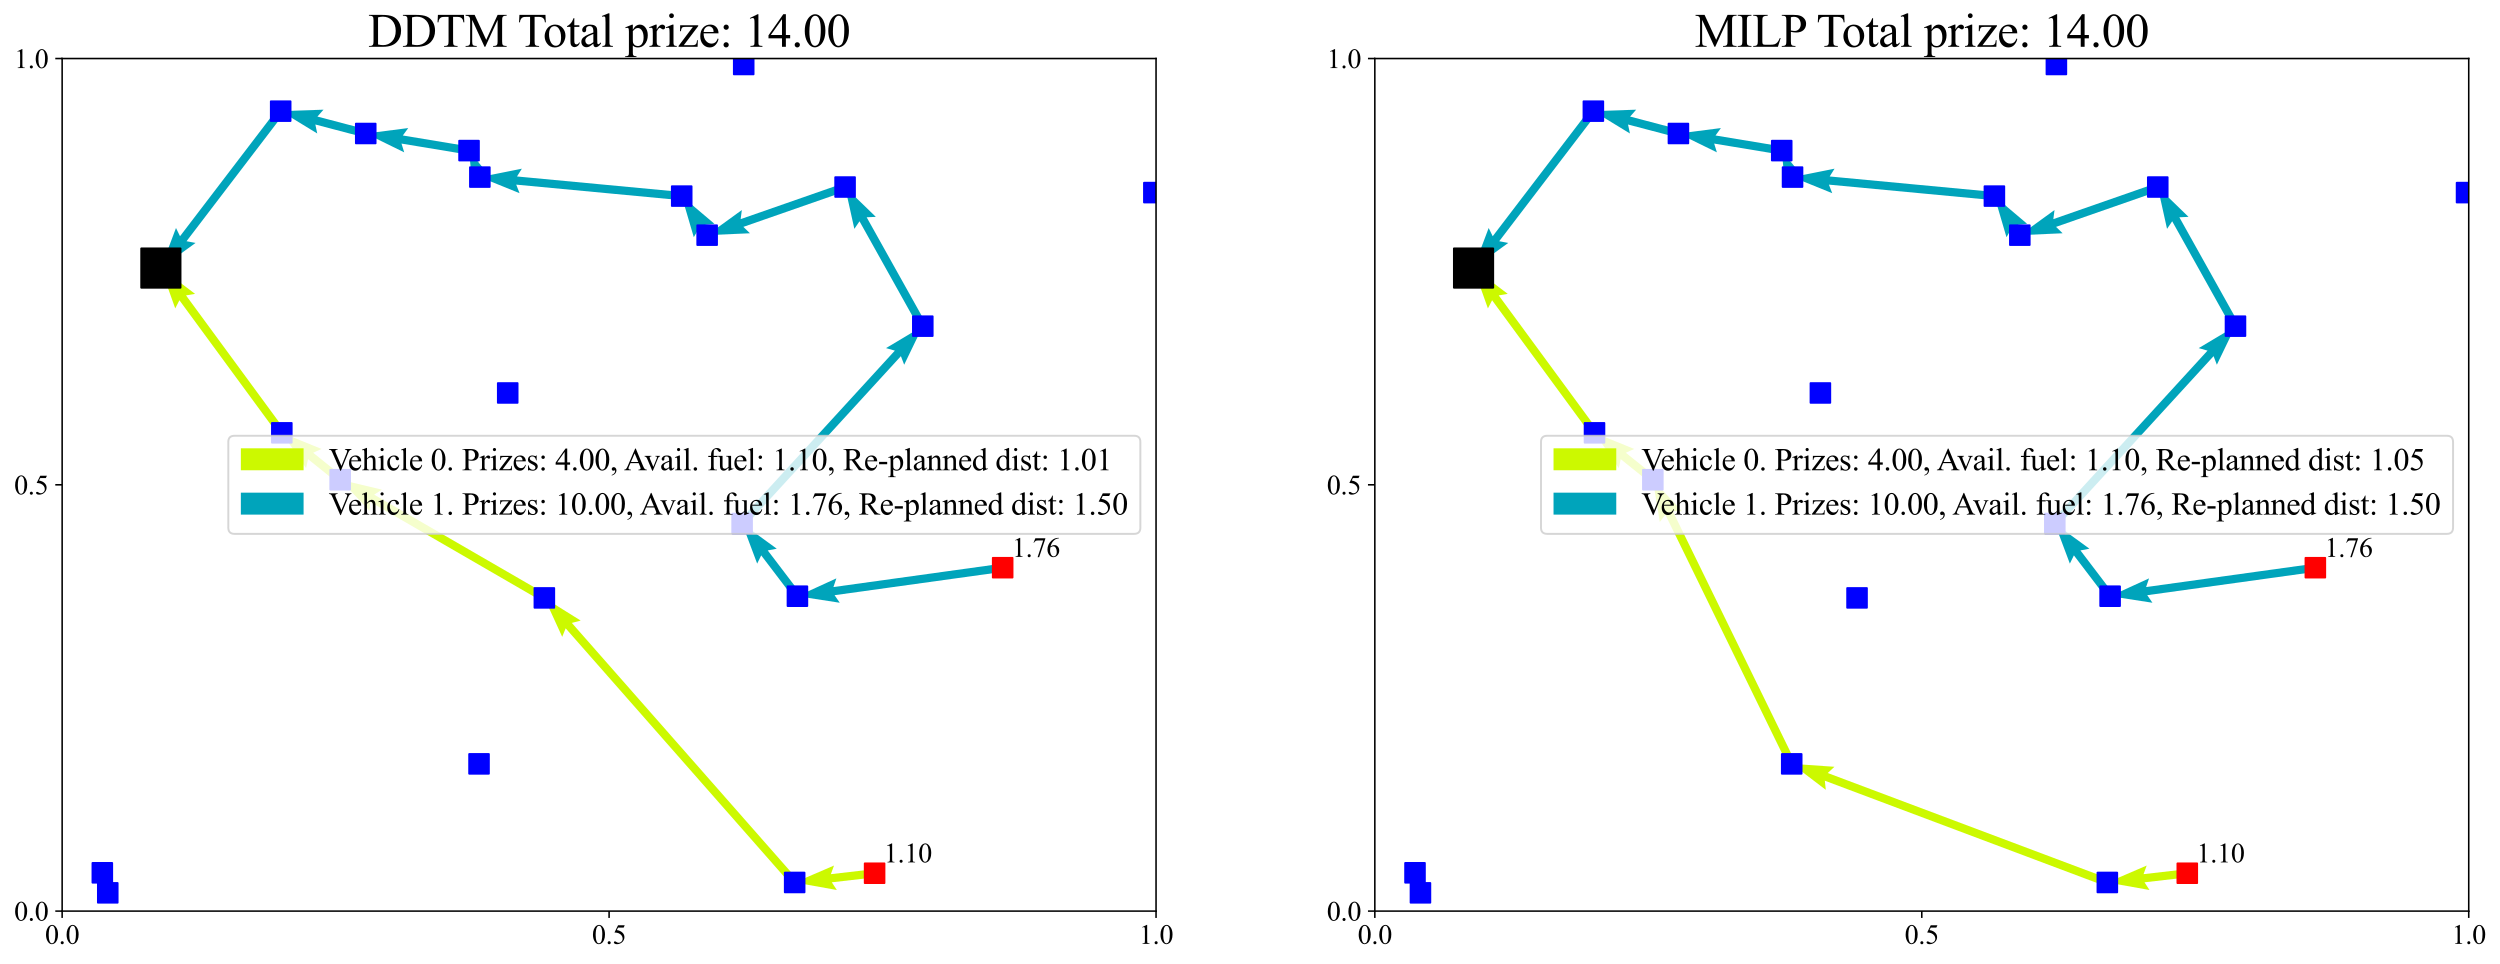 <?xml version="1.0" encoding="utf-8" standalone="no"?>
<!DOCTYPE svg PUBLIC "-//W3C//DTD SVG 1.1//EN"
  "http://www.w3.org/Graphics/SVG/1.1/DTD/svg11.dtd">
<svg height="491.661pt" version="1.1" viewBox="0 0 1275.25 491.661" width="1275.25pt" xmlns="http://www.w3.org/2000/svg" xmlns:xlink="http://www.w3.org/1999/xlink">
 <defs>
  <style type="text/css">*{stroke-linecap:butt;stroke-linejoin:round;}</style>
 </defs>
 <g id="figure_1">
  <g id="patch_1">
   <path d="M 0 491.661 
L 1275.25 491.661 
L 1275.25 0 
L 0 0 
z
" style="fill:#ffffff;"/>
  </g>
  <g id="axes_1">
   <g id="patch_2">
    <path d="M 31.7 464.745 
L 589.7 464.745 
L 589.7 29.865 
L 31.7 29.865 
z
" style="fill:#ffffff;"/>
   </g>
   <g id="Quiver_1">
    <path clip-path="url(#pb58acba79e)" d="M 446.375 447.52 
L 424.303 450.07 
L 426.862 453.987 
L 405.355 450.153 
L 425.421 441.515 
L 423.823 445.912 
L 445.895 443.362 
L 446.375 447.52 
" style="fill:#ccf900;"/>
    <path clip-path="url(#pb58acba79e)" d="M 403.783 451.535 
L 288.543 320.515 
L 286.783 324.85 
L 277.677 304.992 
L 296.21 316.558 
L 291.686 317.751 
L 406.926 448.771 
L 403.783 451.535 
" style="fill:#ccf900;"/>
    <path clip-path="url(#pb58acba79e)" d="M 276.629 306.803 
L 188.768 255.954 
L 188.483 260.624 
L 173.516 244.71 
L 194.771 249.758 
L 190.864 252.332 
L 278.725 303.181 
L 276.629 306.803 
" style="fill:#ccf900;"/>
    <path clip-path="url(#pb58acba79e)" d="M 172.205 246.341 
L 157.122 234.212 
L 156.13 238.785 
L 143.757 220.78 
L 163.997 229.001 
L 159.744 230.951 
L 174.828 243.079 
L 172.205 246.341 
" style="fill:#ccf900;"/>
    <path clip-path="url(#pb58acba79e)" d="M 142.07 222.019 
L 91.518 153.16 
L 89.383 157.323 
L 82.061 136.74 
L 99.504 149.893 
L 94.892 150.683 
L 145.443 219.542 
L 142.07 222.019 
" style="fill:#ccf900;"/>
   </g>
   <g id="Quiver_2">
    <path clip-path="url(#pb58acba79e)" d="M 511.75 291.658 
L 425.71 303.605 
L 428.358 307.462 
L 406.769 304.122 
L 426.631 295.026 
L 425.134 299.459 
L 511.175 287.513 
L 511.75 291.658 
" style="fill:#00a4bb;"/>
    <path clip-path="url(#pb58acba79e)" d="M 405.103 305.389 
L 388.294 283.301 
L 386.231 287.501 
L 378.555 267.047 
L 396.222 279.898 
L 391.625 280.767 
L 408.434 302.855 
L 405.103 305.389 
" style="fill:#00a4bb;"/>
    <path clip-path="url(#pb58acba79e)" d="M 377.012 265.635 
L 456.459 178.851 
L 451.959 177.569 
L 470.719 166.374 
L 461.22 186.047 
L 459.546 181.677 
L 380.098 268.46 
L 377.012 265.635 
" style="fill:#00a4bb;"/>
    <path clip-path="url(#pb58acba79e)" d="M 468.892 167.394 
L 438.435 112.875 
L 435.802 116.743 
L 431.077 95.414 
L 446.762 110.62 
L 442.088 110.834 
L 472.546 165.353 
L 468.892 167.394 
" style="fill:#00a4bb;"/>
    <path clip-path="url(#pb58acba79e)" d="M 431.766 97.39 
L 379.187 115.729 
L 382.541 118.991 
L 360.716 119.956 
L 378.406 107.137 
L 377.808 111.778 
L 430.388 93.438 
L 431.766 97.39 
" style="fill:#00a4bb;"/>
    <path clip-path="url(#pb58acba79e)" d="M 358.962 121.097 
L 356.267 116.959 
L 353.902 120.996 
L 347.743 100.036 
L 364.422 114.144 
L 359.774 114.675 
L 362.469 118.814 
L 358.962 121.097 
" style="fill:#00a4bb;"/>
    <path clip-path="url(#pb58acba79e)" d="M 347.546 102.119 
L 263.329 94.182 
L 265.019 98.545 
L 244.775 90.331 
L 266.197 86.045 
L 263.721 90.015 
L 347.939 97.952 
L 347.546 102.119 
" style="fill:#00a4bb;"/>
    <path clip-path="url(#pb58acba79e)" d="M 243.425 90.883 
L 242.873 89.533 
L 240.724 91.987 
L 239.257 76.826 
L 248.827 88.676 
L 245.574 88.429 
L 246.126 89.78 
L 243.425 90.883 
" style="fill:#00a4bb;"/>
    <path clip-path="url(#pb58acba79e)" d="M 238.915 78.89 
L 204.801 73.24 
L 206.182 77.71 
L 186.564 68.098 
L 208.233 65.324 
L 205.485 69.111 
L 239.599 74.761 
L 238.915 78.89 
" style="fill:#00a4bb;"/>
    <path clip-path="url(#pb58acba79e)" d="M 186.032 70.122 
L 160.861 63.51 
L 161.822 68.09 
L 143.178 56.702 
L 165.012 55.947 
L 161.925 59.463 
L 187.095 66.074 
L 186.032 70.122 
" style="fill:#00a4bb;"/>
    <path clip-path="url(#pb58acba79e)" d="M 144.841 57.972 
L 95.153 123.043 
L 99.749 123.919 
L 82.061 136.74 
L 89.771 116.3 
L 91.827 120.503 
L 141.515 55.432 
L 144.841 57.972 
" style="fill:#00a4bb;"/>
   </g>
   <g id="matplotlib.axis_1">
    <g id="xtick_1">
     <g id="line2d_1">
      <defs>
       <path d="M 0 0 
L 0 3.5 
" id="mc8291aa924" style="stroke:#000000;stroke-width:0.8;"/>
      </defs>
      <g>
       <use style="stroke:#000000;stroke-width:0.8;" x="31.7" xlink:href="#mc8291aa924" y="464.745"/>
      </g>
     </g>
     <g id="text_1">
      <!-- 0.0 -->
      <g transform="translate(22.95 481.466)scale(0.14 -0.14)">
       <defs>
        <path d="M 231 2094 
Q 231 2819 450 3342 
Q 669 3866 1031 4122 
Q 1313 4325 1613 4325 
Q 2100 4325 2488 3828 
Q 2972 3213 2972 2159 
Q 2972 1422 2759 906 
Q 2547 391 2217 158 
Q 1888 -75 1581 -75 
Q 975 -75 572 641 
Q 231 1244 231 2094 
z
M 844 2016 
Q 844 1141 1059 588 
Q 1238 122 1591 122 
Q 1759 122 1940 273 
Q 2122 425 2216 781 
Q 2359 1319 2359 2297 
Q 2359 3022 2209 3506 
Q 2097 3866 1919 4016 
Q 1791 4119 1609 4119 
Q 1397 4119 1231 3928 
Q 1006 3669 925 3112 
Q 844 2556 844 2016 
z
" id="TimesNewRomanPSMT-30" transform="scale(0.016)"/>
        <path d="M 800 606 
Q 947 606 1047 504 
Q 1147 403 1147 259 
Q 1147 116 1045 14 
Q 944 -88 800 -88 
Q 656 -88 554 14 
Q 453 116 453 259 
Q 453 406 554 506 
Q 656 606 800 606 
z
" id="TimesNewRomanPSMT-2e" transform="scale(0.016)"/>
       </defs>
       <use xlink:href="#TimesNewRomanPSMT-30"/>
       <use x="50" xlink:href="#TimesNewRomanPSMT-2e"/>
       <use x="75" xlink:href="#TimesNewRomanPSMT-30"/>
      </g>
     </g>
    </g>
    <g id="xtick_2">
     <g id="line2d_2">
      <g>
       <use style="stroke:#000000;stroke-width:0.8;" x="310.7" xlink:href="#mc8291aa924" y="464.745"/>
      </g>
     </g>
     <g id="text_2">
      <!-- 0.5 -->
      <g transform="translate(301.95 481.466)scale(0.14 -0.14)">
       <defs>
        <path d="M 2778 4238 
L 2534 3706 
L 1259 3706 
L 981 3138 
Q 1809 3016 2294 2522 
Q 2709 2097 2709 1522 
Q 2709 1188 2573 903 
Q 2438 619 2231 419 
Q 2025 219 1772 97 
Q 1413 -75 1034 -75 
Q 653 -75 479 54 
Q 306 184 306 341 
Q 306 428 378 495 
Q 450 563 559 563 
Q 641 563 702 538 
Q 763 513 909 409 
Q 1144 247 1384 247 
Q 1750 247 2026 523 
Q 2303 800 2303 1197 
Q 2303 1581 2056 1914 
Q 1809 2247 1375 2428 
Q 1034 2569 447 2591 
L 1259 4238 
L 2778 4238 
z
" id="TimesNewRomanPSMT-35" transform="scale(0.016)"/>
       </defs>
       <use xlink:href="#TimesNewRomanPSMT-30"/>
       <use x="50" xlink:href="#TimesNewRomanPSMT-2e"/>
       <use x="75" xlink:href="#TimesNewRomanPSMT-35"/>
      </g>
     </g>
    </g>
    <g id="xtick_3">
     <g id="line2d_3">
      <g>
       <use style="stroke:#000000;stroke-width:0.8;" x="589.7" xlink:href="#mc8291aa924" y="464.745"/>
      </g>
     </g>
     <g id="text_3">
      <!-- 1.0 -->
      <g transform="translate(580.95 481.466)scale(0.14 -0.14)">
       <defs>
        <path d="M 750 3822 
L 1781 4325 
L 1884 4325 
L 1884 747 
Q 1884 391 1914 303 
Q 1944 216 2037 169 
Q 2131 122 2419 116 
L 2419 0 
L 825 0 
L 825 116 
Q 1125 122 1212 167 
Q 1300 213 1334 289 
Q 1369 366 1369 747 
L 1369 3034 
Q 1369 3497 1338 3628 
Q 1316 3728 1258 3775 
Q 1200 3822 1119 3822 
Q 1003 3822 797 3725 
L 750 3822 
z
" id="TimesNewRomanPSMT-31" transform="scale(0.016)"/>
       </defs>
       <use xlink:href="#TimesNewRomanPSMT-31"/>
       <use x="50" xlink:href="#TimesNewRomanPSMT-2e"/>
       <use x="75" xlink:href="#TimesNewRomanPSMT-30"/>
      </g>
     </g>
    </g>
   </g>
   <g id="matplotlib.axis_2">
    <g id="ytick_1">
     <g id="line2d_4">
      <defs>
       <path d="M 0 0 
L -3.5 0 
" id="m316950cbc4" style="stroke:#000000;stroke-width:0.8;"/>
      </defs>
      <g>
       <use style="stroke:#000000;stroke-width:0.8;" x="31.7" xlink:href="#m316950cbc4" y="464.745"/>
      </g>
     </g>
     <g id="text_4">
      <!-- 0.0 -->
      <g transform="translate(7.2 469.606)scale(0.14 -0.14)">
       <use xlink:href="#TimesNewRomanPSMT-30"/>
       <use x="50" xlink:href="#TimesNewRomanPSMT-2e"/>
       <use x="75" xlink:href="#TimesNewRomanPSMT-30"/>
      </g>
     </g>
    </g>
    <g id="ytick_2">
     <g id="line2d_5">
      <g>
       <use style="stroke:#000000;stroke-width:0.8;" x="31.7" xlink:href="#m316950cbc4" y="247.305"/>
      </g>
     </g>
     <g id="text_5">
      <!-- 0.5 -->
      <g transform="translate(7.2 252.166)scale(0.14 -0.14)">
       <use xlink:href="#TimesNewRomanPSMT-30"/>
       <use x="50" xlink:href="#TimesNewRomanPSMT-2e"/>
       <use x="75" xlink:href="#TimesNewRomanPSMT-35"/>
      </g>
     </g>
    </g>
    <g id="ytick_3">
     <g id="line2d_6">
      <g>
       <use style="stroke:#000000;stroke-width:0.8;" x="31.7" xlink:href="#m316950cbc4" y="29.865"/>
      </g>
     </g>
     <g id="text_6">
      <!-- 1.0 -->
      <g transform="translate(7.2 34.726)scale(0.14 -0.14)">
       <use xlink:href="#TimesNewRomanPSMT-31"/>
       <use x="50" xlink:href="#TimesNewRomanPSMT-2e"/>
       <use x="75" xlink:href="#TimesNewRomanPSMT-30"/>
      </g>
     </g>
    </g>
   </g>
   <g id="line2d_7">
    <defs>
     <path d="M -10 10 
L 10 10 
L 10 -10 
L -10 -10 
z
" id="m74161adc1a" style="stroke:#000000;stroke-linejoin:miter;"/>
    </defs>
    <g clip-path="url(#pb58acba79e)">
     <use style="stroke:#000000;stroke-linejoin:miter;" x="82.061" xlink:href="#m74161adc1a" y="136.74"/>
    </g>
   </g>
   <g id="line2d_8">
    <defs>
     <path d="M -5 5 
L 5 5 
L 5 -5 
L -5 -5 
z
" id="m85d58dbf34" style="stroke:#0000ff;stroke-linejoin:miter;"/>
    </defs>
    <g clip-path="url(#pb58acba79e)">
     <use style="fill:#0000ff;stroke:#0000ff;stroke-linejoin:miter;" x="277.677" xlink:href="#m85d58dbf34" y="304.992"/>
     <use style="fill:#0000ff;stroke:#0000ff;stroke-linejoin:miter;" x="431.077" xlink:href="#m85d58dbf34" y="95.414"/>
     <use style="fill:#0000ff;stroke:#0000ff;stroke-linejoin:miter;" x="378.555" xlink:href="#m85d58dbf34" y="267.047"/>
     <use style="fill:#0000ff;stroke:#0000ff;stroke-linejoin:miter;" x="239.257" xlink:href="#m85d58dbf34" y="76.826"/>
     <use style="fill:#0000ff;stroke:#0000ff;stroke-linejoin:miter;" x="244.775" xlink:href="#m85d58dbf34" y="90.331"/>
     <use style="fill:#0000ff;stroke:#0000ff;stroke-linejoin:miter;" x="186.564" xlink:href="#m85d58dbf34" y="68.098"/>
     <use style="fill:#0000ff;stroke:#0000ff;stroke-linejoin:miter;" x="588.583" xlink:href="#m85d58dbf34" y="98.253"/>
     <use style="fill:#0000ff;stroke:#0000ff;stroke-linejoin:miter;" x="470.719" xlink:href="#m85d58dbf34" y="166.374"/>
     <use style="fill:#0000ff;stroke:#0000ff;stroke-linejoin:miter;" x="173.516" xlink:href="#m85d58dbf34" y="244.71"/>
     <use style="fill:#0000ff;stroke:#0000ff;stroke-linejoin:miter;" x="406.769" xlink:href="#m85d58dbf34" y="304.122"/>
     <use style="fill:#0000ff;stroke:#0000ff;stroke-linejoin:miter;" x="360.716" xlink:href="#m85d58dbf34" y="119.956"/>
     <use style="fill:#0000ff;stroke:#0000ff;stroke-linejoin:miter;" x="52.197" xlink:href="#m85d58dbf34" y="445.219"/>
     <use style="fill:#0000ff;stroke:#0000ff;stroke-linejoin:miter;" x="143.757" xlink:href="#m85d58dbf34" y="220.78"/>
     <use style="fill:#0000ff;stroke:#0000ff;stroke-linejoin:miter;" x="258.985" xlink:href="#m85d58dbf34" y="200.448"/>
     <use style="fill:#0000ff;stroke:#0000ff;stroke-linejoin:miter;" x="244.353" xlink:href="#m85d58dbf34" y="389.649"/>
     <use style="fill:#0000ff;stroke:#0000ff;stroke-linejoin:miter;" x="347.743" xlink:href="#m85d58dbf34" y="100.036"/>
     <use style="fill:#0000ff;stroke:#0000ff;stroke-linejoin:miter;" x="143.178" xlink:href="#m85d58dbf34" y="56.702"/>
     <use style="fill:#0000ff;stroke:#0000ff;stroke-linejoin:miter;" x="379.366" xlink:href="#m85d58dbf34" y="32.902"/>
     <use style="fill:#0000ff;stroke:#0000ff;stroke-linejoin:miter;" x="54.972" xlink:href="#m85d58dbf34" y="455.441"/>
     <use style="fill:#0000ff;stroke:#0000ff;stroke-linejoin:miter;" x="405.355" xlink:href="#m85d58dbf34" y="450.153"/>
    </g>
   </g>
   <g id="line2d_9">
    <defs>
     <path d="M -5 5 
L 5 5 
L 5 -5 
L -5 -5 
z
" id="m2688b48b27" style="stroke:#ff0000;stroke-linejoin:miter;"/>
    </defs>
    <g clip-path="url(#pb58acba79e)">
     <use style="fill:#ff0000;stroke:#ff0000;stroke-linejoin:miter;" x="446.135" xlink:href="#m2688b48b27" y="445.441"/>
     <use style="fill:#ff0000;stroke:#ff0000;stroke-linejoin:miter;" x="511.462" xlink:href="#m2688b48b27" y="289.585"/>
    </g>
   </g>
   <g id="patch_3">
    <path d="M 31.7 464.745 
L 31.7 29.865 
" style="fill:none;stroke:#000000;stroke-linecap:square;stroke-linejoin:miter;stroke-width:0.8;"/>
   </g>
   <g id="patch_4">
    <path d="M 589.7 464.745 
L 589.7 29.865 
" style="fill:none;stroke:#000000;stroke-linecap:square;stroke-linejoin:miter;stroke-width:0.8;"/>
   </g>
   <g id="patch_5">
    <path d="M 31.7 464.745 
L 589.7 464.745 
" style="fill:none;stroke:#000000;stroke-linecap:square;stroke-linejoin:miter;stroke-width:0.8;"/>
   </g>
   <g id="patch_6">
    <path d="M 31.7 29.865 
L 589.7 29.865 
" style="fill:none;stroke:#000000;stroke-linecap:square;stroke-linejoin:miter;stroke-width:0.8;"/>
   </g>
   <g id="text_7">
    <!-- 1.10 -->
    <g transform="translate(450.864 439.902)scale(0.14 -0.14)">
     <use xlink:href="#TimesNewRomanPSMT-31"/>
     <use x="50" xlink:href="#TimesNewRomanPSMT-2e"/>
     <use x="75" xlink:href="#TimesNewRomanPSMT-31"/>
     <use x="125" xlink:href="#TimesNewRomanPSMT-30"/>
    </g>
   </g>
   <g id="text_8">
    <!-- 1.76 -->
    <g transform="translate(516.192 284.047)scale(0.14 -0.14)">
     <defs>
      <path d="M 644 4238 
L 2916 4238 
L 2916 4119 
L 1503 -88 
L 1153 -88 
L 2419 3728 
L 1253 3728 
Q 900 3728 750 3644 
Q 488 3500 328 3200 
L 238 3234 
L 644 4238 
z
" id="TimesNewRomanPSMT-37" transform="scale(0.016)"/>
      <path d="M 2869 4325 
L 2869 4209 
Q 2456 4169 2195 4045 
Q 1934 3922 1679 3669 
Q 1425 3416 1258 3105 
Q 1091 2794 978 2366 
Q 1428 2675 1881 2675 
Q 2316 2675 2634 2325 
Q 2953 1975 2953 1425 
Q 2953 894 2631 456 
Q 2244 -75 1606 -75 
Q 1172 -75 869 213 
Q 275 772 275 1663 
Q 275 2231 503 2743 
Q 731 3256 1154 3653 
Q 1578 4050 1965 4187 
Q 2353 4325 2688 4325 
L 2869 4325 
z
M 925 2138 
Q 869 1716 869 1456 
Q 869 1156 980 804 
Q 1091 453 1309 247 
Q 1469 100 1697 100 
Q 1969 100 2183 356 
Q 2397 613 2397 1088 
Q 2397 1622 2184 2012 
Q 1972 2403 1581 2403 
Q 1463 2403 1327 2353 
Q 1191 2303 925 2138 
z
" id="TimesNewRomanPSMT-36" transform="scale(0.016)"/>
     </defs>
     <use xlink:href="#TimesNewRomanPSMT-31"/>
     <use x="50" xlink:href="#TimesNewRomanPSMT-2e"/>
     <use x="75" xlink:href="#TimesNewRomanPSMT-37"/>
     <use x="125" xlink:href="#TimesNewRomanPSMT-36"/>
    </g>
   </g>
   <g id="text_9">
    <!-- DDTM Total prize: 14.00 -->
    <g transform="translate(187.777 23.865)scale(0.24 -0.24)">
     <defs>
      <path d="M 109 0 
L 109 116 
L 269 116 
Q 538 116 650 288 
Q 719 391 719 750 
L 719 3488 
Q 719 3884 631 3984 
Q 509 4122 269 4122 
L 109 4122 
L 109 4238 
L 1834 4238 
Q 2784 4238 3279 4022 
Q 3775 3806 4076 3303 
Q 4378 2800 4378 2141 
Q 4378 1256 3841 663 
Q 3238 0 2003 0 
L 109 0 
z
M 1319 306 
Q 1716 219 1984 219 
Q 2709 219 3187 728 
Q 3666 1238 3666 2109 
Q 3666 2988 3187 3494 
Q 2709 4000 1959 4000 
Q 1678 4000 1319 3909 
L 1319 306 
z
" id="TimesNewRomanPSMT-44" transform="scale(0.016)"/>
      <path d="M 3703 4238 
L 3750 3244 
L 3631 3244 
Q 3597 3506 3538 3619 
Q 3441 3800 3280 3886 
Q 3119 3972 2856 3972 
L 2259 3972 
L 2259 734 
Q 2259 344 2344 247 
Q 2463 116 2709 116 
L 2856 116 
L 2856 0 
L 1059 0 
L 1059 116 
L 1209 116 
Q 1478 116 1591 278 
Q 1659 378 1659 734 
L 1659 3972 
L 1150 3972 
Q 853 3972 728 3928 
Q 566 3869 450 3700 
Q 334 3531 313 3244 
L 194 3244 
L 244 4238 
L 3703 4238 
z
" id="TimesNewRomanPSMT-54" transform="scale(0.016)"/>
      <path d="M 2619 0 
L 981 3566 
L 981 734 
Q 981 344 1066 247 
Q 1181 116 1431 116 
L 1581 116 
L 1581 0 
L 106 0 
L 106 116 
L 256 116 
Q 525 116 638 278 
Q 706 378 706 734 
L 706 3503 
Q 706 3784 644 3909 
Q 600 4000 483 4061 
Q 366 4122 106 4122 
L 106 4238 
L 1306 4238 
L 2844 922 
L 4356 4238 
L 5556 4238 
L 5556 4122 
L 5409 4122 
Q 5138 4122 5025 3959 
Q 4956 3859 4956 3503 
L 4956 734 
Q 4956 344 5044 247 
Q 5159 116 5409 116 
L 5556 116 
L 5556 0 
L 3756 0 
L 3756 116 
L 3906 116 
Q 4178 116 4288 278 
Q 4356 378 4356 734 
L 4356 3566 
L 2722 0 
L 2619 0 
z
" id="TimesNewRomanPSMT-4d" transform="scale(0.016)"/>
      <path id="TimesNewRomanPSMT-20" transform="scale(0.016)"/>
      <path d="M 1600 2947 
Q 2250 2947 2644 2453 
Q 2978 2031 2978 1484 
Q 2978 1100 2793 706 
Q 2609 313 2286 112 
Q 1963 -88 1566 -88 
Q 919 -88 538 428 
Q 216 863 216 1403 
Q 216 1797 411 2186 
Q 606 2575 925 2761 
Q 1244 2947 1600 2947 
z
M 1503 2744 
Q 1338 2744 1170 2645 
Q 1003 2547 900 2300 
Q 797 2053 797 1666 
Q 797 1041 1045 587 
Q 1294 134 1700 134 
Q 2003 134 2200 384 
Q 2397 634 2397 1244 
Q 2397 2006 2069 2444 
Q 1847 2744 1503 2744 
z
" id="TimesNewRomanPSMT-6f" transform="scale(0.016)"/>
      <path d="M 1031 3803 
L 1031 2863 
L 1700 2863 
L 1700 2644 
L 1031 2644 
L 1031 788 
Q 1031 509 1111 412 
Q 1191 316 1316 316 
Q 1419 316 1516 380 
Q 1613 444 1666 569 
L 1788 569 
Q 1678 263 1478 108 
Q 1278 -47 1066 -47 
Q 922 -47 784 33 
Q 647 113 581 261 
Q 516 409 516 719 
L 516 2644 
L 63 2644 
L 63 2747 
Q 234 2816 414 2980 
Q 594 3144 734 3369 
Q 806 3488 934 3803 
L 1031 3803 
z
" id="TimesNewRomanPSMT-74" transform="scale(0.016)"/>
      <path d="M 1822 413 
Q 1381 72 1269 19 
Q 1100 -59 909 -59 
Q 613 -59 420 144 
Q 228 347 228 678 
Q 228 888 322 1041 
Q 450 1253 767 1440 
Q 1084 1628 1822 1897 
L 1822 2009 
Q 1822 2438 1686 2597 
Q 1550 2756 1291 2756 
Q 1094 2756 978 2650 
Q 859 2544 859 2406 
L 866 2225 
Q 866 2081 792 2003 
Q 719 1925 600 1925 
Q 484 1925 411 2006 
Q 338 2088 338 2228 
Q 338 2497 613 2722 
Q 888 2947 1384 2947 
Q 1766 2947 2009 2819 
Q 2194 2722 2281 2516 
Q 2338 2381 2338 1966 
L 2338 994 
Q 2338 584 2353 492 
Q 2369 400 2405 369 
Q 2441 338 2488 338 
Q 2538 338 2575 359 
Q 2641 400 2828 588 
L 2828 413 
Q 2478 -56 2159 -56 
Q 2006 -56 1915 50 
Q 1825 156 1822 413 
z
M 1822 616 
L 1822 1706 
Q 1350 1519 1213 1441 
Q 966 1303 859 1153 
Q 753 1003 753 825 
Q 753 600 887 451 
Q 1022 303 1197 303 
Q 1434 303 1822 616 
z
" id="TimesNewRomanPSMT-61" transform="scale(0.016)"/>
      <path d="M 1184 4444 
L 1184 647 
Q 1184 378 1223 290 
Q 1263 203 1344 158 
Q 1425 113 1647 113 
L 1647 0 
L 244 0 
L 244 113 
Q 441 113 512 153 
Q 584 194 625 287 
Q 666 381 666 647 
L 666 3247 
Q 666 3731 644 3842 
Q 622 3953 573 3993 
Q 525 4034 450 4034 
Q 369 4034 244 3984 
L 191 4094 
L 1044 4444 
L 1184 4444 
z
" id="TimesNewRomanPSMT-6c" transform="scale(0.016)"/>
      <path d="M -6 2578 
L 875 2934 
L 994 2934 
L 994 2266 
Q 1216 2644 1439 2795 
Q 1663 2947 1909 2947 
Q 2341 2947 2628 2609 
Q 2981 2197 2981 1534 
Q 2981 794 2556 309 
Q 2206 -88 1675 -88 
Q 1444 -88 1275 -22 
Q 1150 25 994 166 
L 994 -706 
Q 994 -1000 1030 -1079 
Q 1066 -1159 1155 -1206 
Q 1244 -1253 1478 -1253 
L 1478 -1369 
L -22 -1369 
L -22 -1253 
L 56 -1253 
Q 228 -1256 350 -1188 
Q 409 -1153 442 -1076 
Q 475 -1000 475 -688 
L 475 2019 
Q 475 2297 450 2372 
Q 425 2447 370 2484 
Q 316 2522 222 2522 
Q 147 2522 31 2478 
L -6 2578 
z
M 994 2081 
L 994 1013 
Q 994 666 1022 556 
Q 1066 375 1236 237 
Q 1406 100 1666 100 
Q 1978 100 2172 344 
Q 2425 663 2425 1241 
Q 2425 1897 2138 2250 
Q 1938 2494 1663 2494 
Q 1513 2494 1366 2419 
Q 1253 2363 994 2081 
z
" id="TimesNewRomanPSMT-70" transform="scale(0.016)"/>
      <path d="M 1038 2947 
L 1038 2303 
Q 1397 2947 1775 2947 
Q 1947 2947 2059 2842 
Q 2172 2738 2172 2600 
Q 2172 2478 2090 2393 
Q 2009 2309 1897 2309 
Q 1788 2309 1652 2417 
Q 1516 2525 1450 2525 
Q 1394 2525 1328 2463 
Q 1188 2334 1038 2041 
L 1038 669 
Q 1038 431 1097 309 
Q 1138 225 1241 169 
Q 1344 113 1538 113 
L 1538 0 
L 72 0 
L 72 113 
Q 291 113 397 181 
Q 475 231 506 341 
Q 522 394 522 644 
L 522 1753 
Q 522 2253 501 2348 
Q 481 2444 426 2487 
Q 372 2531 291 2531 
Q 194 2531 72 2484 
L 41 2597 
L 906 2947 
L 1038 2947 
z
" id="TimesNewRomanPSMT-72" transform="scale(0.016)"/>
      <path d="M 928 4444 
Q 1059 4444 1151 4351 
Q 1244 4259 1244 4128 
Q 1244 3997 1151 3903 
Q 1059 3809 928 3809 
Q 797 3809 703 3903 
Q 609 3997 609 4128 
Q 609 4259 701 4351 
Q 794 4444 928 4444 
z
M 1188 2947 
L 1188 647 
Q 1188 378 1227 289 
Q 1266 200 1342 156 
Q 1419 113 1622 113 
L 1622 0 
L 231 0 
L 231 113 
Q 441 113 512 153 
Q 584 194 626 287 
Q 669 381 669 647 
L 669 1750 
Q 669 2216 641 2353 
Q 619 2453 572 2492 
Q 525 2531 444 2531 
Q 356 2531 231 2484 
L 188 2597 
L 1050 2947 
L 1188 2947 
z
" id="TimesNewRomanPSMT-69" transform="scale(0.016)"/>
      <path d="M 2688 878 
L 2653 0 
L 128 0 
L 128 113 
L 2028 2644 
L 1091 2644 
Q 788 2644 694 2605 
Q 600 2566 541 2456 
Q 456 2300 444 2069 
L 319 2069 
L 338 2863 
L 2738 2863 
L 2738 2747 
L 819 209 
L 1863 209 
Q 2191 209 2308 264 
Q 2425 319 2497 456 
Q 2547 556 2581 878 
L 2688 878 
z
" id="TimesNewRomanPSMT-7a" transform="scale(0.016)"/>
      <path d="M 681 1784 
Q 678 1147 991 784 
Q 1303 422 1725 422 
Q 2006 422 2214 576 
Q 2422 731 2563 1106 
L 2659 1044 
Q 2594 616 2278 264 
Q 1963 -88 1488 -88 
Q 972 -88 605 314 
Q 238 716 238 1394 
Q 238 2128 614 2539 
Q 991 2950 1559 2950 
Q 2041 2950 2350 2633 
Q 2659 2316 2659 1784 
L 681 1784 
z
M 681 1966 
L 2006 1966 
Q 1991 2241 1941 2353 
Q 1863 2528 1708 2628 
Q 1553 2728 1384 2728 
Q 1125 2728 920 2526 
Q 716 2325 681 1966 
z
" id="TimesNewRomanPSMT-65" transform="scale(0.016)"/>
      <path d="M 903 2950 
Q 1047 2950 1148 2848 
Q 1250 2747 1250 2603 
Q 1250 2459 1148 2357 
Q 1047 2256 903 2256 
Q 759 2256 657 2357 
Q 556 2459 556 2603 
Q 556 2747 657 2848 
Q 759 2950 903 2950 
z
M 897 609 
Q 1044 609 1145 506 
Q 1247 403 1247 259 
Q 1247 116 1144 14 
Q 1041 -88 897 -88 
Q 753 -88 651 14 
Q 550 116 550 259 
Q 550 403 651 506 
Q 753 609 897 609 
z
" id="TimesNewRomanPSMT-3a" transform="scale(0.016)"/>
      <path d="M 2978 1563 
L 2978 1119 
L 2409 1119 
L 2409 0 
L 1894 0 
L 1894 1119 
L 100 1119 
L 100 1519 
L 2066 4325 
L 2409 4325 
L 2409 1563 
L 2978 1563 
z
M 1894 1563 
L 1894 3666 
L 406 1563 
L 1894 1563 
z
" id="TimesNewRomanPSMT-34" transform="scale(0.016)"/>
     </defs>
     <use xlink:href="#TimesNewRomanPSMT-44"/>
     <use x="72.217" xlink:href="#TimesNewRomanPSMT-44"/>
     <use x="144.434" xlink:href="#TimesNewRomanPSMT-54"/>
     <use x="205.518" xlink:href="#TimesNewRomanPSMT-4d"/>
     <use x="294.434" xlink:href="#TimesNewRomanPSMT-20"/>
     <use x="317.684" xlink:href="#TimesNewRomanPSMT-54"/>
     <use x="371.768" xlink:href="#TimesNewRomanPSMT-6f"/>
     <use x="421.768" xlink:href="#TimesNewRomanPSMT-74"/>
     <use x="449.551" xlink:href="#TimesNewRomanPSMT-61"/>
     <use x="493.936" xlink:href="#TimesNewRomanPSMT-6c"/>
     <use x="521.719" xlink:href="#TimesNewRomanPSMT-20"/>
     <use x="546.719" xlink:href="#TimesNewRomanPSMT-70"/>
     <use x="596.719" xlink:href="#TimesNewRomanPSMT-72"/>
     <use x="630.02" xlink:href="#TimesNewRomanPSMT-69"/>
     <use x="657.803" xlink:href="#TimesNewRomanPSMT-7a"/>
     <use x="702.188" xlink:href="#TimesNewRomanPSMT-65"/>
     <use x="746.572" xlink:href="#TimesNewRomanPSMT-3a"/>
     <use x="774.355" xlink:href="#TimesNewRomanPSMT-20"/>
     <use x="799.355" xlink:href="#TimesNewRomanPSMT-31"/>
     <use x="849.355" xlink:href="#TimesNewRomanPSMT-34"/>
     <use x="899.355" xlink:href="#TimesNewRomanPSMT-2e"/>
     <use x="924.355" xlink:href="#TimesNewRomanPSMT-30"/>
     <use x="974.355" xlink:href="#TimesNewRomanPSMT-30"/>
    </g>
   </g>
   <g id="legend_1">
    <g id="patch_7">
     <path d="M 119.657 272.327 
L 578.5 272.327 
Q 581.7 272.327 581.7 269.127 
L 581.7 225.482 
Q 581.7 222.282 578.5 222.282 
L 119.657 222.282 
Q 116.457 222.282 116.457 225.482 
L 116.457 269.127 
Q 116.457 272.327 119.657 272.327 
z
" style="fill:#ffffff;opacity:0.8;stroke:#cccccc;stroke-linejoin:miter;"/>
    </g>
    <g id="patch_8">
     <path d="M 122.858 239.882 
L 154.857 239.882 
L 154.857 228.683 
L 122.858 228.683 
z
" style="fill:#ccf900;"/>
    </g>
    <g id="text_10">
     <!-- Vehicle 0. Prizes: 4.00, Avail. fuel: 1.10, Re-planned dist: 1.01 -->
     <g transform="translate(167.657 239.882)scale(0.16 -0.16)">
      <defs>
       <path d="M 4544 4238 
L 4544 4122 
Q 4319 4081 4203 3978 
Q 4038 3825 3909 3509 
L 2431 -97 
L 2316 -97 
L 728 3556 
Q 606 3838 556 3900 
Q 478 3997 364 4051 
Q 250 4106 56 4122 
L 56 4238 
L 1788 4238 
L 1788 4122 
Q 1494 4094 1406 4022 
Q 1319 3950 1319 3838 
Q 1319 3681 1463 3350 
L 2541 866 
L 3541 3319 
Q 3688 3681 3688 3822 
Q 3688 3913 3597 3995 
Q 3506 4078 3291 4113 
Q 3275 4116 3238 4122 
L 3238 4238 
L 4544 4238 
z
" id="TimesNewRomanPSMT-56" transform="scale(0.016)"/>
       <path d="M 1041 4444 
L 1041 2350 
Q 1388 2731 1591 2839 
Q 1794 2947 1997 2947 
Q 2241 2947 2416 2812 
Q 2591 2678 2675 2391 
Q 2734 2191 2734 1659 
L 2734 647 
Q 2734 375 2778 275 
Q 2809 200 2884 156 
Q 2959 113 3159 113 
L 3159 0 
L 1753 0 
L 1753 113 
L 1819 113 
Q 2019 113 2097 173 
Q 2175 234 2206 353 
Q 2216 403 2216 647 
L 2216 1659 
Q 2216 2128 2167 2275 
Q 2119 2422 2012 2495 
Q 1906 2569 1756 2569 
Q 1603 2569 1437 2487 
Q 1272 2406 1041 2159 
L 1041 647 
Q 1041 353 1073 281 
Q 1106 209 1195 161 
Q 1284 113 1503 113 
L 1503 0 
L 84 0 
L 84 113 
Q 275 113 384 172 
Q 447 203 484 290 
Q 522 378 522 647 
L 522 3238 
Q 522 3728 498 3840 
Q 475 3953 426 3993 
Q 378 4034 297 4034 
Q 231 4034 84 3984 
L 41 4094 
L 897 4444 
L 1041 4444 
z
" id="TimesNewRomanPSMT-68" transform="scale(0.016)"/>
       <path d="M 2631 1088 
Q 2516 522 2178 217 
Q 1841 -88 1431 -88 
Q 944 -88 581 321 
Q 219 731 219 1428 
Q 219 2103 620 2525 
Q 1022 2947 1584 2947 
Q 2006 2947 2278 2723 
Q 2550 2500 2550 2259 
Q 2550 2141 2473 2067 
Q 2397 1994 2259 1994 
Q 2075 1994 1981 2113 
Q 1928 2178 1911 2362 
Q 1894 2547 1784 2644 
Q 1675 2738 1481 2738 
Q 1169 2738 978 2506 
Q 725 2200 725 1697 
Q 725 1184 976 792 
Q 1228 400 1656 400 
Q 1963 400 2206 609 
Q 2378 753 2541 1131 
L 2631 1088 
z
" id="TimesNewRomanPSMT-63" transform="scale(0.016)"/>
       <path d="M 1313 1984 
L 1313 750 
Q 1313 350 1400 253 
Q 1519 116 1759 116 
L 1922 116 
L 1922 0 
L 106 0 
L 106 116 
L 266 116 
Q 534 116 650 291 
Q 713 388 713 750 
L 713 3488 
Q 713 3888 628 3984 
Q 506 4122 266 4122 
L 106 4122 
L 106 4238 
L 1659 4238 
Q 2228 4238 2556 4120 
Q 2884 4003 3109 3725 
Q 3334 3447 3334 3066 
Q 3334 2547 2992 2222 
Q 2650 1897 2025 1897 
Q 1872 1897 1694 1919 
Q 1516 1941 1313 1984 
z
M 1313 2163 
Q 1478 2131 1606 2115 
Q 1734 2100 1825 2100 
Q 2150 2100 2386 2351 
Q 2622 2603 2622 3003 
Q 2622 3278 2509 3514 
Q 2397 3750 2190 3867 
Q 1984 3984 1722 3984 
Q 1563 3984 1313 3925 
L 1313 2163 
z
" id="TimesNewRomanPSMT-50" transform="scale(0.016)"/>
       <path d="M 2050 2947 
L 2050 1972 
L 1947 1972 
Q 1828 2431 1642 2597 
Q 1456 2763 1169 2763 
Q 950 2763 815 2647 
Q 681 2531 681 2391 
Q 681 2216 781 2091 
Q 878 1963 1175 1819 
L 1631 1597 
Q 2266 1288 2266 781 
Q 2266 391 1970 151 
Q 1675 -88 1309 -88 
Q 1047 -88 709 6 
Q 606 38 541 38 
Q 469 38 428 -44 
L 325 -44 
L 325 978 
L 428 978 
Q 516 541 762 319 
Q 1009 97 1316 97 
Q 1531 97 1667 223 
Q 1803 350 1803 528 
Q 1803 744 1651 891 
Q 1500 1038 1047 1263 
Q 594 1488 453 1669 
Q 313 1847 313 2119 
Q 313 2472 555 2709 
Q 797 2947 1181 2947 
Q 1350 2947 1591 2875 
Q 1750 2828 1803 2828 
Q 1853 2828 1881 2850 
Q 1909 2872 1947 2947 
L 2050 2947 
z
" id="TimesNewRomanPSMT-73" transform="scale(0.016)"/>
       <path d="M 344 -1066 
L 344 -928 
Q 666 -822 842 -598 
Q 1019 -375 1019 -125 
Q 1019 -66 991 -25 
Q 969 3 947 3 
Q 913 3 797 -59 
Q 741 -88 678 -88 
Q 525 -88 434 3 
Q 344 94 344 253 
Q 344 406 461 515 
Q 578 625 747 625 
Q 953 625 1114 445 
Q 1275 266 1275 -31 
Q 1275 -353 1051 -629 
Q 828 -906 344 -1066 
z
" id="TimesNewRomanPSMT-2c" transform="scale(0.016)"/>
       <path d="M 2928 1419 
L 1288 1419 
L 1000 750 
Q 894 503 894 381 
Q 894 284 986 211 
Q 1078 138 1384 116 
L 1384 0 
L 50 0 
L 50 116 
Q 316 163 394 238 
Q 553 388 747 847 
L 2238 4334 
L 2347 4334 
L 3822 809 
Q 4000 384 4145 257 
Q 4291 131 4550 116 
L 4550 0 
L 2878 0 
L 2878 116 
Q 3131 128 3220 200 
Q 3309 272 3309 375 
Q 3309 513 3184 809 
L 2928 1419 
z
M 2841 1650 
L 2122 3363 
L 1384 1650 
L 2841 1650 
z
" id="TimesNewRomanPSMT-41" transform="scale(0.016)"/>
       <path d="M 53 2863 
L 1400 2863 
L 1400 2747 
L 1313 2747 
Q 1191 2747 1127 2687 
Q 1063 2628 1063 2528 
Q 1063 2419 1128 2269 
L 1794 688 
L 2463 2328 
Q 2534 2503 2534 2594 
Q 2534 2638 2509 2666 
Q 2475 2713 2422 2730 
Q 2369 2747 2206 2747 
L 2206 2863 
L 3141 2863 
L 3141 2747 
Q 2978 2734 2916 2681 
Q 2806 2588 2719 2369 
L 1703 -88 
L 1575 -88 
L 553 2328 
Q 484 2497 421 2570 
Q 359 2644 263 2694 
Q 209 2722 53 2747 
L 53 2863 
z
" id="TimesNewRomanPSMT-76" transform="scale(0.016)"/>
       <path d="M 1319 2638 
L 1319 756 
Q 1319 356 1406 250 
Q 1522 113 1716 113 
L 1975 113 
L 1975 0 
L 266 0 
L 266 113 
L 394 113 
Q 519 113 622 175 
Q 725 238 764 344 
Q 803 450 803 756 
L 803 2638 
L 247 2638 
L 247 2863 
L 803 2863 
L 803 3050 
Q 803 3478 940 3775 
Q 1078 4072 1361 4255 
Q 1644 4438 1997 4438 
Q 2325 4438 2600 4225 
Q 2781 4084 2781 3909 
Q 2781 3816 2700 3733 
Q 2619 3650 2525 3650 
Q 2453 3650 2373 3701 
Q 2294 3753 2178 3923 
Q 2063 4094 1966 4153 
Q 1869 4213 1750 4213 
Q 1606 4213 1506 4136 
Q 1406 4059 1362 3898 
Q 1319 3738 1319 3069 
L 1319 2863 
L 2056 2863 
L 2056 2638 
L 1319 2638 
z
" id="TimesNewRomanPSMT-66" transform="scale(0.016)"/>
       <path d="M 2709 2863 
L 2709 1128 
Q 2709 631 2732 520 
Q 2756 409 2807 365 
Q 2859 322 2928 322 
Q 3025 322 3147 375 
L 3191 266 
L 2334 -88 
L 2194 -88 
L 2194 519 
Q 1825 119 1631 15 
Q 1438 -88 1222 -88 
Q 981 -88 804 51 
Q 628 191 559 409 
Q 491 628 491 1028 
L 491 2306 
Q 491 2509 447 2587 
Q 403 2666 317 2708 
Q 231 2750 6 2747 
L 6 2863 
L 1009 2863 
L 1009 947 
Q 1009 547 1148 422 
Q 1288 297 1484 297 
Q 1619 297 1789 381 
Q 1959 466 2194 703 
L 2194 2325 
Q 2194 2569 2105 2655 
Q 2016 2741 1734 2747 
L 1734 2863 
L 2709 2863 
z
" id="TimesNewRomanPSMT-75" transform="scale(0.016)"/>
       <path d="M 4325 0 
L 3194 0 
L 1759 1981 
Q 1600 1975 1500 1975 
Q 1459 1975 1412 1976 
Q 1366 1978 1316 1981 
L 1316 750 
Q 1316 350 1403 253 
Q 1522 116 1759 116 
L 1925 116 
L 1925 0 
L 109 0 
L 109 116 
L 269 116 
Q 538 116 653 291 
Q 719 388 719 750 
L 719 3488 
Q 719 3888 631 3984 
Q 509 4122 269 4122 
L 109 4122 
L 109 4238 
L 1653 4238 
Q 2328 4238 2648 4139 
Q 2969 4041 3192 3777 
Q 3416 3513 3416 3147 
Q 3416 2756 3161 2468 
Q 2906 2181 2372 2063 
L 3247 847 
Q 3547 428 3762 290 
Q 3978 153 4325 116 
L 4325 0 
z
M 1316 2178 
Q 1375 2178 1419 2176 
Q 1463 2175 1491 2175 
Q 2097 2175 2405 2437 
Q 2713 2700 2713 3106 
Q 2713 3503 2464 3751 
Q 2216 4000 1806 4000 
Q 1625 4000 1316 3941 
L 1316 2178 
z
" id="TimesNewRomanPSMT-52" transform="scale(0.016)"/>
       <path d="M 259 1672 
L 1875 1672 
L 1875 1200 
L 259 1200 
L 259 1672 
z
" id="TimesNewRomanPSMT-2d" transform="scale(0.016)"/>
       <path d="M 1034 2341 
Q 1538 2947 1994 2947 
Q 2228 2947 2397 2830 
Q 2566 2713 2666 2444 
Q 2734 2256 2734 1869 
L 2734 647 
Q 2734 375 2778 278 
Q 2813 200 2889 156 
Q 2966 113 3172 113 
L 3172 0 
L 1756 0 
L 1756 113 
L 1816 113 
Q 2016 113 2095 173 
Q 2175 234 2206 353 
Q 2219 400 2219 647 
L 2219 1819 
Q 2219 2209 2117 2386 
Q 2016 2563 1775 2563 
Q 1403 2563 1034 2156 
L 1034 647 
Q 1034 356 1069 288 
Q 1113 197 1189 155 
Q 1266 113 1500 113 
L 1500 0 
L 84 0 
L 84 113 
L 147 113 
Q 366 113 442 223 
Q 519 334 519 647 
L 519 1709 
Q 519 2225 495 2337 
Q 472 2450 423 2490 
Q 375 2531 294 2531 
Q 206 2531 84 2484 
L 38 2597 
L 900 2947 
L 1034 2947 
L 1034 2341 
z
" id="TimesNewRomanPSMT-6e" transform="scale(0.016)"/>
       <path d="M 2222 322 
Q 2013 103 1813 7 
Q 1613 -88 1381 -88 
Q 913 -88 563 304 
Q 213 697 213 1313 
Q 213 1928 600 2439 
Q 988 2950 1597 2950 
Q 1975 2950 2222 2709 
L 2222 3238 
Q 2222 3728 2198 3840 
Q 2175 3953 2125 3993 
Q 2075 4034 2000 4034 
Q 1919 4034 1784 3984 
L 1744 4094 
L 2597 4444 
L 2738 4444 
L 2738 1134 
Q 2738 631 2761 520 
Q 2784 409 2836 365 
Q 2888 322 2956 322 
Q 3041 322 3181 375 
L 3216 266 
L 2366 -88 
L 2222 -88 
L 2222 322 
z
M 2222 541 
L 2222 2016 
Q 2203 2228 2109 2403 
Q 2016 2578 1861 2667 
Q 1706 2756 1559 2756 
Q 1284 2756 1069 2509 
Q 784 2184 784 1559 
Q 784 928 1059 592 
Q 1334 256 1672 256 
Q 1956 256 2222 541 
z
" id="TimesNewRomanPSMT-64" transform="scale(0.016)"/>
      </defs>
      <use xlink:href="#TimesNewRomanPSMT-56"/>
      <use x="61.092" xlink:href="#TimesNewRomanPSMT-65"/>
      <use x="105.477" xlink:href="#TimesNewRomanPSMT-68"/>
      <use x="155.477" xlink:href="#TimesNewRomanPSMT-69"/>
      <use x="183.26" xlink:href="#TimesNewRomanPSMT-63"/>
      <use x="227.645" xlink:href="#TimesNewRomanPSMT-6c"/>
      <use x="255.428" xlink:href="#TimesNewRomanPSMT-65"/>
      <use x="299.812" xlink:href="#TimesNewRomanPSMT-20"/>
      <use x="324.812" xlink:href="#TimesNewRomanPSMT-30"/>
      <use x="374.812" xlink:href="#TimesNewRomanPSMT-2e"/>
      <use x="399.812" xlink:href="#TimesNewRomanPSMT-20"/>
      <use x="424.812" xlink:href="#TimesNewRomanPSMT-50"/>
      <use x="480.428" xlink:href="#TimesNewRomanPSMT-72"/>
      <use x="513.729" xlink:href="#TimesNewRomanPSMT-69"/>
      <use x="541.512" xlink:href="#TimesNewRomanPSMT-7a"/>
      <use x="585.896" xlink:href="#TimesNewRomanPSMT-65"/>
      <use x="630.281" xlink:href="#TimesNewRomanPSMT-73"/>
      <use x="669.197" xlink:href="#TimesNewRomanPSMT-3a"/>
      <use x="696.98" xlink:href="#TimesNewRomanPSMT-20"/>
      <use x="721.98" xlink:href="#TimesNewRomanPSMT-34"/>
      <use x="771.98" xlink:href="#TimesNewRomanPSMT-2e"/>
      <use x="796.98" xlink:href="#TimesNewRomanPSMT-30"/>
      <use x="846.98" xlink:href="#TimesNewRomanPSMT-30"/>
      <use x="896.98" xlink:href="#TimesNewRomanPSMT-2c"/>
      <use x="921.98" xlink:href="#TimesNewRomanPSMT-20"/>
      <use x="941.48" xlink:href="#TimesNewRomanPSMT-41"/>
      <use x="1006.322" xlink:href="#TimesNewRomanPSMT-76"/>
      <use x="1056.322" xlink:href="#TimesNewRomanPSMT-61"/>
      <use x="1100.707" xlink:href="#TimesNewRomanPSMT-69"/>
      <use x="1128.49" xlink:href="#TimesNewRomanPSMT-6c"/>
      <use x="1156.273" xlink:href="#TimesNewRomanPSMT-2e"/>
      <use x="1181.273" xlink:href="#TimesNewRomanPSMT-20"/>
      <use x="1206.273" xlink:href="#TimesNewRomanPSMT-66"/>
      <use x="1239.574" xlink:href="#TimesNewRomanPSMT-75"/>
      <use x="1289.574" xlink:href="#TimesNewRomanPSMT-65"/>
      <use x="1333.959" xlink:href="#TimesNewRomanPSMT-6c"/>
      <use x="1361.742" xlink:href="#TimesNewRomanPSMT-3a"/>
      <use x="1389.525" xlink:href="#TimesNewRomanPSMT-20"/>
      <use x="1414.525" xlink:href="#TimesNewRomanPSMT-31"/>
      <use x="1464.525" xlink:href="#TimesNewRomanPSMT-2e"/>
      <use x="1489.525" xlink:href="#TimesNewRomanPSMT-31"/>
      <use x="1539.525" xlink:href="#TimesNewRomanPSMT-30"/>
      <use x="1589.525" xlink:href="#TimesNewRomanPSMT-2c"/>
      <use x="1614.525" xlink:href="#TimesNewRomanPSMT-20"/>
      <use x="1639.525" xlink:href="#TimesNewRomanPSMT-52"/>
      <use x="1706.225" xlink:href="#TimesNewRomanPSMT-65"/>
      <use x="1750.609" xlink:href="#TimesNewRomanPSMT-2d"/>
      <use x="1783.91" xlink:href="#TimesNewRomanPSMT-70"/>
      <use x="1833.91" xlink:href="#TimesNewRomanPSMT-6c"/>
      <use x="1861.693" xlink:href="#TimesNewRomanPSMT-61"/>
      <use x="1906.078" xlink:href="#TimesNewRomanPSMT-6e"/>
      <use x="1956.078" xlink:href="#TimesNewRomanPSMT-6e"/>
      <use x="2006.078" xlink:href="#TimesNewRomanPSMT-65"/>
      <use x="2050.463" xlink:href="#TimesNewRomanPSMT-64"/>
      <use x="2100.463" xlink:href="#TimesNewRomanPSMT-20"/>
      <use x="2125.463" xlink:href="#TimesNewRomanPSMT-64"/>
      <use x="2175.463" xlink:href="#TimesNewRomanPSMT-69"/>
      <use x="2203.246" xlink:href="#TimesNewRomanPSMT-73"/>
      <use x="2242.162" xlink:href="#TimesNewRomanPSMT-74"/>
      <use x="2269.945" xlink:href="#TimesNewRomanPSMT-3a"/>
      <use x="2297.729" xlink:href="#TimesNewRomanPSMT-20"/>
      <use x="2322.729" xlink:href="#TimesNewRomanPSMT-31"/>
      <use x="2372.729" xlink:href="#TimesNewRomanPSMT-2e"/>
      <use x="2397.729" xlink:href="#TimesNewRomanPSMT-30"/>
      <use x="2447.729" xlink:href="#TimesNewRomanPSMT-31"/>
     </g>
    </g>
    <g id="patch_9">
     <path d="M 122.858 262.505 
L 154.857 262.505 
L 154.857 251.305 
L 122.858 251.305 
z
" style="fill:#00a4bb;"/>
    </g>
    <g id="text_11">
     <!-- Vehicle 1. Prizes: 10.00, Avail. fuel: 1.76, Re-planned dist: 1.50 -->
     <g transform="translate(167.657 262.505)scale(0.16 -0.16)">
      <use xlink:href="#TimesNewRomanPSMT-56"/>
      <use x="61.092" xlink:href="#TimesNewRomanPSMT-65"/>
      <use x="105.477" xlink:href="#TimesNewRomanPSMT-68"/>
      <use x="155.477" xlink:href="#TimesNewRomanPSMT-69"/>
      <use x="183.26" xlink:href="#TimesNewRomanPSMT-63"/>
      <use x="227.645" xlink:href="#TimesNewRomanPSMT-6c"/>
      <use x="255.428" xlink:href="#TimesNewRomanPSMT-65"/>
      <use x="299.812" xlink:href="#TimesNewRomanPSMT-20"/>
      <use x="324.812" xlink:href="#TimesNewRomanPSMT-31"/>
      <use x="374.812" xlink:href="#TimesNewRomanPSMT-2e"/>
      <use x="399.812" xlink:href="#TimesNewRomanPSMT-20"/>
      <use x="424.812" xlink:href="#TimesNewRomanPSMT-50"/>
      <use x="480.428" xlink:href="#TimesNewRomanPSMT-72"/>
      <use x="513.729" xlink:href="#TimesNewRomanPSMT-69"/>
      <use x="541.512" xlink:href="#TimesNewRomanPSMT-7a"/>
      <use x="585.896" xlink:href="#TimesNewRomanPSMT-65"/>
      <use x="630.281" xlink:href="#TimesNewRomanPSMT-73"/>
      <use x="669.197" xlink:href="#TimesNewRomanPSMT-3a"/>
      <use x="696.98" xlink:href="#TimesNewRomanPSMT-20"/>
      <use x="721.98" xlink:href="#TimesNewRomanPSMT-31"/>
      <use x="771.98" xlink:href="#TimesNewRomanPSMT-30"/>
      <use x="821.98" xlink:href="#TimesNewRomanPSMT-2e"/>
      <use x="846.98" xlink:href="#TimesNewRomanPSMT-30"/>
      <use x="896.98" xlink:href="#TimesNewRomanPSMT-30"/>
      <use x="946.98" xlink:href="#TimesNewRomanPSMT-2c"/>
      <use x="971.98" xlink:href="#TimesNewRomanPSMT-20"/>
      <use x="991.48" xlink:href="#TimesNewRomanPSMT-41"/>
      <use x="1056.322" xlink:href="#TimesNewRomanPSMT-76"/>
      <use x="1106.322" xlink:href="#TimesNewRomanPSMT-61"/>
      <use x="1150.707" xlink:href="#TimesNewRomanPSMT-69"/>
      <use x="1178.49" xlink:href="#TimesNewRomanPSMT-6c"/>
      <use x="1206.273" xlink:href="#TimesNewRomanPSMT-2e"/>
      <use x="1231.273" xlink:href="#TimesNewRomanPSMT-20"/>
      <use x="1256.273" xlink:href="#TimesNewRomanPSMT-66"/>
      <use x="1289.574" xlink:href="#TimesNewRomanPSMT-75"/>
      <use x="1339.574" xlink:href="#TimesNewRomanPSMT-65"/>
      <use x="1383.959" xlink:href="#TimesNewRomanPSMT-6c"/>
      <use x="1411.742" xlink:href="#TimesNewRomanPSMT-3a"/>
      <use x="1439.525" xlink:href="#TimesNewRomanPSMT-20"/>
      <use x="1464.525" xlink:href="#TimesNewRomanPSMT-31"/>
      <use x="1514.525" xlink:href="#TimesNewRomanPSMT-2e"/>
      <use x="1539.525" xlink:href="#TimesNewRomanPSMT-37"/>
      <use x="1589.525" xlink:href="#TimesNewRomanPSMT-36"/>
      <use x="1639.525" xlink:href="#TimesNewRomanPSMT-2c"/>
      <use x="1664.525" xlink:href="#TimesNewRomanPSMT-20"/>
      <use x="1689.525" xlink:href="#TimesNewRomanPSMT-52"/>
      <use x="1756.225" xlink:href="#TimesNewRomanPSMT-65"/>
      <use x="1800.609" xlink:href="#TimesNewRomanPSMT-2d"/>
      <use x="1833.91" xlink:href="#TimesNewRomanPSMT-70"/>
      <use x="1883.91" xlink:href="#TimesNewRomanPSMT-6c"/>
      <use x="1911.693" xlink:href="#TimesNewRomanPSMT-61"/>
      <use x="1956.078" xlink:href="#TimesNewRomanPSMT-6e"/>
      <use x="2006.078" xlink:href="#TimesNewRomanPSMT-6e"/>
      <use x="2056.078" xlink:href="#TimesNewRomanPSMT-65"/>
      <use x="2100.463" xlink:href="#TimesNewRomanPSMT-64"/>
      <use x="2150.463" xlink:href="#TimesNewRomanPSMT-20"/>
      <use x="2175.463" xlink:href="#TimesNewRomanPSMT-64"/>
      <use x="2225.463" xlink:href="#TimesNewRomanPSMT-69"/>
      <use x="2253.246" xlink:href="#TimesNewRomanPSMT-73"/>
      <use x="2292.162" xlink:href="#TimesNewRomanPSMT-74"/>
      <use x="2319.945" xlink:href="#TimesNewRomanPSMT-3a"/>
      <use x="2347.729" xlink:href="#TimesNewRomanPSMT-20"/>
      <use x="2372.729" xlink:href="#TimesNewRomanPSMT-31"/>
      <use x="2422.729" xlink:href="#TimesNewRomanPSMT-2e"/>
      <use x="2447.729" xlink:href="#TimesNewRomanPSMT-35"/>
      <use x="2497.729" xlink:href="#TimesNewRomanPSMT-30"/>
     </g>
    </g>
   </g>
  </g>
  <g id="axes_2">
   <g id="patch_10">
    <path d="M 701.3 464.745 
L 1259.3 464.745 
L 1259.3 29.865 
L 701.3 29.865 
z
" style="fill:#ffffff;"/>
   </g>
   <g id="Quiver_3">
    <path clip-path="url(#p10adb91e31)" d="M 1115.975 447.52 
L 1093.903 450.07 
L 1096.462 453.987 
L 1074.955 450.153 
L 1095.021 441.515 
L 1093.423 445.912 
L 1115.495 443.362 
L 1115.975 447.52 
" style="fill:#ccf900;"/>
    <path clip-path="url(#p10adb91e31)" d="M 1074.219 452.111 
L 930.846 398.233 
L 931.333 402.887 
L 913.953 389.649 
L 935.749 391.134 
L 932.318 394.316 
L 1075.691 448.194 
L 1074.219 452.111 
" style="fill:#ccf900;"/>
    <path clip-path="url(#p10adb91e31)" d="M 912.073 390.568 
L 849.506 262.549 
L 846.665 266.266 
L 843.116 244.71 
L 857.944 260.753 
L 853.266 260.711 
L 915.833 388.731 
L 912.073 390.568 
" style="fill:#ccf900;"/>
    <path clip-path="url(#p10adb91e31)" d="M 841.805 246.341 
L 826.722 234.212 
L 825.73 238.785 
L 813.357 220.78 
L 833.597 229.001 
L 829.344 230.951 
L 844.428 243.079 
L 841.805 246.341 
" style="fill:#ccf900;"/>
    <path clip-path="url(#p10adb91e31)" d="M 811.67 222.019 
L 761.118 153.16 
L 758.983 157.323 
L 751.661 136.74 
L 769.104 149.893 
L 764.492 150.683 
L 815.043 219.542 
L 811.67 222.019 
" style="fill:#ccf900;"/>
   </g>
   <g id="Quiver_4">
    <path clip-path="url(#p10adb91e31)" d="M 1181.35 291.658 
L 1095.31 303.605 
L 1097.958 307.462 
L 1076.369 304.122 
L 1096.231 295.026 
L 1094.734 299.459 
L 1180.775 287.513 
L 1181.35 291.658 
" style="fill:#00a4bb;"/>
    <path clip-path="url(#p10adb91e31)" d="M 1074.703 305.389 
L 1057.894 283.301 
L 1055.831 287.501 
L 1048.155 267.047 
L 1065.822 279.898 
L 1061.225 280.767 
L 1078.034 302.855 
L 1074.703 305.389 
" style="fill:#00a4bb;"/>
    <path clip-path="url(#p10adb91e31)" d="M 1046.611 265.635 
L 1126.059 178.851 
L 1121.559 177.569 
L 1140.319 166.374 
L 1130.82 186.047 
L 1129.146 181.677 
L 1049.698 268.46 
L 1046.611 265.635 
" style="fill:#00a4bb;"/>
    <path clip-path="url(#p10adb91e31)" d="M 1138.492 167.394 
L 1108.035 112.875 
L 1105.402 116.743 
L 1100.677 95.414 
L 1116.362 110.62 
L 1111.688 110.834 
L 1142.146 165.353 
L 1138.492 167.394 
" style="fill:#00a4bb;"/>
    <path clip-path="url(#p10adb91e31)" d="M 1101.366 97.39 
L 1048.787 115.729 
L 1052.141 118.991 
L 1030.316 119.956 
L 1048.006 107.137 
L 1047.408 111.778 
L 1099.988 93.438 
L 1101.366 97.39 
" style="fill:#00a4bb;"/>
    <path clip-path="url(#p10adb91e31)" d="M 1028.562 121.097 
L 1025.867 116.959 
L 1023.502 120.996 
L 1017.343 100.036 
L 1034.022 114.144 
L 1029.374 114.675 
L 1032.069 118.814 
L 1028.562 121.097 
" style="fill:#00a4bb;"/>
    <path clip-path="url(#p10adb91e31)" d="M 1017.146 102.119 
L 932.929 94.182 
L 934.619 98.545 
L 914.375 90.331 
L 935.797 86.045 
L 933.321 90.015 
L 1017.539 97.952 
L 1017.146 102.119 
" style="fill:#00a4bb;"/>
    <path clip-path="url(#p10adb91e31)" d="M 913.025 90.883 
L 912.473 89.533 
L 910.324 91.987 
L 908.857 76.826 
L 918.427 88.676 
L 915.174 88.429 
L 915.726 89.78 
L 913.025 90.883 
" style="fill:#00a4bb;"/>
    <path clip-path="url(#p10adb91e31)" d="M 908.515 78.89 
L 874.401 73.24 
L 875.782 77.71 
L 856.164 68.098 
L 877.833 65.324 
L 875.085 69.111 
L 909.199 74.761 
L 908.515 78.89 
" style="fill:#00a4bb;"/>
    <path clip-path="url(#p10adb91e31)" d="M 855.632 70.122 
L 830.461 63.51 
L 831.422 68.09 
L 812.778 56.702 
L 834.612 55.947 
L 831.525 59.463 
L 856.695 66.074 
L 855.632 70.122 
" style="fill:#00a4bb;"/>
    <path clip-path="url(#p10adb91e31)" d="M 814.441 57.972 
L 764.753 123.043 
L 769.349 123.919 
L 751.661 136.74 
L 759.371 116.3 
L 761.427 120.503 
L 811.115 55.432 
L 814.441 57.972 
" style="fill:#00a4bb;"/>
   </g>
   <g id="matplotlib.axis_3">
    <g id="xtick_4">
     <g id="line2d_10">
      <g>
       <use style="stroke:#000000;stroke-width:0.8;" x="701.3" xlink:href="#mc8291aa924" y="464.745"/>
      </g>
     </g>
     <g id="text_12">
      <!-- 0.0 -->
      <g transform="translate(692.55 481.466)scale(0.14 -0.14)">
       <use xlink:href="#TimesNewRomanPSMT-30"/>
       <use x="50" xlink:href="#TimesNewRomanPSMT-2e"/>
       <use x="75" xlink:href="#TimesNewRomanPSMT-30"/>
      </g>
     </g>
    </g>
    <g id="xtick_5">
     <g id="line2d_11">
      <g>
       <use style="stroke:#000000;stroke-width:0.8;" x="980.3" xlink:href="#mc8291aa924" y="464.745"/>
      </g>
     </g>
     <g id="text_13">
      <!-- 0.5 -->
      <g transform="translate(971.55 481.466)scale(0.14 -0.14)">
       <use xlink:href="#TimesNewRomanPSMT-30"/>
       <use x="50" xlink:href="#TimesNewRomanPSMT-2e"/>
       <use x="75" xlink:href="#TimesNewRomanPSMT-35"/>
      </g>
     </g>
    </g>
    <g id="xtick_6">
     <g id="line2d_12">
      <g>
       <use style="stroke:#000000;stroke-width:0.8;" x="1259.3" xlink:href="#mc8291aa924" y="464.745"/>
      </g>
     </g>
     <g id="text_14">
      <!-- 1.0 -->
      <g transform="translate(1250.55 481.466)scale(0.14 -0.14)">
       <use xlink:href="#TimesNewRomanPSMT-31"/>
       <use x="50" xlink:href="#TimesNewRomanPSMT-2e"/>
       <use x="75" xlink:href="#TimesNewRomanPSMT-30"/>
      </g>
     </g>
    </g>
   </g>
   <g id="matplotlib.axis_4">
    <g id="ytick_4">
     <g id="line2d_13">
      <g>
       <use style="stroke:#000000;stroke-width:0.8;" x="701.3" xlink:href="#m316950cbc4" y="464.745"/>
      </g>
     </g>
     <g id="text_15">
      <!-- 0.0 -->
      <g transform="translate(676.8 469.606)scale(0.14 -0.14)">
       <use xlink:href="#TimesNewRomanPSMT-30"/>
       <use x="50" xlink:href="#TimesNewRomanPSMT-2e"/>
       <use x="75" xlink:href="#TimesNewRomanPSMT-30"/>
      </g>
     </g>
    </g>
    <g id="ytick_5">
     <g id="line2d_14">
      <g>
       <use style="stroke:#000000;stroke-width:0.8;" x="701.3" xlink:href="#m316950cbc4" y="247.305"/>
      </g>
     </g>
     <g id="text_16">
      <!-- 0.5 -->
      <g transform="translate(676.8 252.166)scale(0.14 -0.14)">
       <use xlink:href="#TimesNewRomanPSMT-30"/>
       <use x="50" xlink:href="#TimesNewRomanPSMT-2e"/>
       <use x="75" xlink:href="#TimesNewRomanPSMT-35"/>
      </g>
     </g>
    </g>
    <g id="ytick_6">
     <g id="line2d_15">
      <g>
       <use style="stroke:#000000;stroke-width:0.8;" x="701.3" xlink:href="#m316950cbc4" y="29.865"/>
      </g>
     </g>
     <g id="text_17">
      <!-- 1.0 -->
      <g transform="translate(676.8 34.726)scale(0.14 -0.14)">
       <use xlink:href="#TimesNewRomanPSMT-31"/>
       <use x="50" xlink:href="#TimesNewRomanPSMT-2e"/>
       <use x="75" xlink:href="#TimesNewRomanPSMT-30"/>
      </g>
     </g>
    </g>
   </g>
   <g id="line2d_16">
    <g clip-path="url(#p10adb91e31)">
     <use style="stroke:#000000;stroke-linejoin:miter;" x="751.661" xlink:href="#m74161adc1a" y="136.74"/>
    </g>
   </g>
   <g id="line2d_17">
    <g clip-path="url(#p10adb91e31)">
     <use style="fill:#0000ff;stroke:#0000ff;stroke-linejoin:miter;" x="947.277" xlink:href="#m85d58dbf34" y="304.992"/>
     <use style="fill:#0000ff;stroke:#0000ff;stroke-linejoin:miter;" x="1100.677" xlink:href="#m85d58dbf34" y="95.414"/>
     <use style="fill:#0000ff;stroke:#0000ff;stroke-linejoin:miter;" x="1048.155" xlink:href="#m85d58dbf34" y="267.047"/>
     <use style="fill:#0000ff;stroke:#0000ff;stroke-linejoin:miter;" x="908.857" xlink:href="#m85d58dbf34" y="76.826"/>
     <use style="fill:#0000ff;stroke:#0000ff;stroke-linejoin:miter;" x="914.375" xlink:href="#m85d58dbf34" y="90.331"/>
     <use style="fill:#0000ff;stroke:#0000ff;stroke-linejoin:miter;" x="856.164" xlink:href="#m85d58dbf34" y="68.098"/>
     <use style="fill:#0000ff;stroke:#0000ff;stroke-linejoin:miter;" x="1258.183" xlink:href="#m85d58dbf34" y="98.253"/>
     <use style="fill:#0000ff;stroke:#0000ff;stroke-linejoin:miter;" x="1140.319" xlink:href="#m85d58dbf34" y="166.374"/>
     <use style="fill:#0000ff;stroke:#0000ff;stroke-linejoin:miter;" x="843.116" xlink:href="#m85d58dbf34" y="244.71"/>
     <use style="fill:#0000ff;stroke:#0000ff;stroke-linejoin:miter;" x="1076.369" xlink:href="#m85d58dbf34" y="304.122"/>
     <use style="fill:#0000ff;stroke:#0000ff;stroke-linejoin:miter;" x="1030.316" xlink:href="#m85d58dbf34" y="119.956"/>
     <use style="fill:#0000ff;stroke:#0000ff;stroke-linejoin:miter;" x="721.797" xlink:href="#m85d58dbf34" y="445.219"/>
     <use style="fill:#0000ff;stroke:#0000ff;stroke-linejoin:miter;" x="813.357" xlink:href="#m85d58dbf34" y="220.78"/>
     <use style="fill:#0000ff;stroke:#0000ff;stroke-linejoin:miter;" x="928.585" xlink:href="#m85d58dbf34" y="200.448"/>
     <use style="fill:#0000ff;stroke:#0000ff;stroke-linejoin:miter;" x="913.953" xlink:href="#m85d58dbf34" y="389.649"/>
     <use style="fill:#0000ff;stroke:#0000ff;stroke-linejoin:miter;" x="1017.343" xlink:href="#m85d58dbf34" y="100.036"/>
     <use style="fill:#0000ff;stroke:#0000ff;stroke-linejoin:miter;" x="812.778" xlink:href="#m85d58dbf34" y="56.702"/>
     <use style="fill:#0000ff;stroke:#0000ff;stroke-linejoin:miter;" x="1048.966" xlink:href="#m85d58dbf34" y="32.902"/>
     <use style="fill:#0000ff;stroke:#0000ff;stroke-linejoin:miter;" x="724.572" xlink:href="#m85d58dbf34" y="455.441"/>
     <use style="fill:#0000ff;stroke:#0000ff;stroke-linejoin:miter;" x="1074.955" xlink:href="#m85d58dbf34" y="450.153"/>
    </g>
   </g>
   <g id="line2d_18">
    <g clip-path="url(#p10adb91e31)">
     <use style="fill:#ff0000;stroke:#ff0000;stroke-linejoin:miter;" x="1115.735" xlink:href="#m2688b48b27" y="445.441"/>
     <use style="fill:#ff0000;stroke:#ff0000;stroke-linejoin:miter;" x="1181.062" xlink:href="#m2688b48b27" y="289.585"/>
    </g>
   </g>
   <g id="patch_11">
    <path d="M 701.3 464.745 
L 701.3 29.865 
" style="fill:none;stroke:#000000;stroke-linecap:square;stroke-linejoin:miter;stroke-width:0.8;"/>
   </g>
   <g id="patch_12">
    <path d="M 1259.3 464.745 
L 1259.3 29.865 
" style="fill:none;stroke:#000000;stroke-linecap:square;stroke-linejoin:miter;stroke-width:0.8;"/>
   </g>
   <g id="patch_13">
    <path d="M 701.3 464.745 
L 1259.3 464.745 
" style="fill:none;stroke:#000000;stroke-linecap:square;stroke-linejoin:miter;stroke-width:0.8;"/>
   </g>
   <g id="patch_14">
    <path d="M 701.3 29.865 
L 1259.3 29.865 
" style="fill:none;stroke:#000000;stroke-linecap:square;stroke-linejoin:miter;stroke-width:0.8;"/>
   </g>
   <g id="text_18">
    <!-- 1.10 -->
    <g transform="translate(1120.464 439.902)scale(0.14 -0.14)">
     <use xlink:href="#TimesNewRomanPSMT-31"/>
     <use x="50" xlink:href="#TimesNewRomanPSMT-2e"/>
     <use x="75" xlink:href="#TimesNewRomanPSMT-31"/>
     <use x="125" xlink:href="#TimesNewRomanPSMT-30"/>
    </g>
   </g>
   <g id="text_19">
    <!-- 1.76 -->
    <g transform="translate(1185.792 284.047)scale(0.14 -0.14)">
     <use xlink:href="#TimesNewRomanPSMT-31"/>
     <use x="50" xlink:href="#TimesNewRomanPSMT-2e"/>
     <use x="75" xlink:href="#TimesNewRomanPSMT-37"/>
     <use x="125" xlink:href="#TimesNewRomanPSMT-36"/>
    </g>
   </g>
   <g id="text_20">
    <!-- MILP Total prize: 14.00 -->
    <g transform="translate(864.491 23.865)scale(0.24 -0.24)">
     <defs>
      <path d="M 1975 116 
L 1975 0 
L 159 0 
L 159 116 
L 309 116 
Q 572 116 691 269 
Q 766 369 766 750 
L 766 3488 
Q 766 3809 725 3913 
Q 694 3991 597 4047 
Q 459 4122 309 4122 
L 159 4122 
L 159 4238 
L 1975 4238 
L 1975 4122 
L 1822 4122 
Q 1563 4122 1444 3969 
Q 1366 3869 1366 3488 
L 1366 750 
Q 1366 428 1406 325 
Q 1438 247 1538 191 
Q 1672 116 1822 116 
L 1975 116 
z
" id="TimesNewRomanPSMT-49" transform="scale(0.016)"/>
      <path d="M 3669 1172 
L 3772 1150 
L 3409 0 
L 128 0 
L 128 116 
L 288 116 
Q 556 116 672 291 
Q 738 391 738 753 
L 738 3488 
Q 738 3884 650 3984 
Q 528 4122 288 4122 
L 128 4122 
L 128 4238 
L 2047 4238 
L 2047 4122 
Q 1709 4125 1573 4059 
Q 1438 3994 1388 3894 
Q 1338 3794 1338 3416 
L 1338 753 
Q 1338 494 1388 397 
Q 1425 331 1503 300 
Q 1581 269 1991 269 
L 2300 269 
Q 2788 269 2984 341 
Q 3181 413 3343 595 
Q 3506 778 3669 1172 
z
" id="TimesNewRomanPSMT-4c" transform="scale(0.016)"/>
     </defs>
     <use xlink:href="#TimesNewRomanPSMT-4d"/>
     <use x="88.916" xlink:href="#TimesNewRomanPSMT-49"/>
     <use x="122.217" xlink:href="#TimesNewRomanPSMT-4c"/>
     <use x="183.301" xlink:href="#TimesNewRomanPSMT-50"/>
     <use x="235.166" xlink:href="#TimesNewRomanPSMT-20"/>
     <use x="258.416" xlink:href="#TimesNewRomanPSMT-54"/>
     <use x="312.5" xlink:href="#TimesNewRomanPSMT-6f"/>
     <use x="362.5" xlink:href="#TimesNewRomanPSMT-74"/>
     <use x="390.283" xlink:href="#TimesNewRomanPSMT-61"/>
     <use x="434.668" xlink:href="#TimesNewRomanPSMT-6c"/>
     <use x="462.451" xlink:href="#TimesNewRomanPSMT-20"/>
     <use x="487.451" xlink:href="#TimesNewRomanPSMT-70"/>
     <use x="537.451" xlink:href="#TimesNewRomanPSMT-72"/>
     <use x="570.752" xlink:href="#TimesNewRomanPSMT-69"/>
     <use x="598.535" xlink:href="#TimesNewRomanPSMT-7a"/>
     <use x="642.92" xlink:href="#TimesNewRomanPSMT-65"/>
     <use x="687.305" xlink:href="#TimesNewRomanPSMT-3a"/>
     <use x="715.088" xlink:href="#TimesNewRomanPSMT-20"/>
     <use x="740.088" xlink:href="#TimesNewRomanPSMT-31"/>
     <use x="790.088" xlink:href="#TimesNewRomanPSMT-34"/>
     <use x="840.088" xlink:href="#TimesNewRomanPSMT-2e"/>
     <use x="865.088" xlink:href="#TimesNewRomanPSMT-30"/>
     <use x="915.088" xlink:href="#TimesNewRomanPSMT-30"/>
    </g>
   </g>
   <g id="legend_2">
    <g id="patch_15">
     <path d="M 789.258 272.327 
L 1248.1 272.327 
Q 1251.3 272.327 1251.3 269.127 
L 1251.3 225.482 
Q 1251.3 222.282 1248.1 222.282 
L 789.258 222.282 
Q 786.058 222.282 786.058 225.482 
L 786.058 269.127 
Q 786.058 272.327 789.258 272.327 
z
" style="fill:#ffffff;opacity:0.8;stroke:#cccccc;stroke-linejoin:miter;"/>
    </g>
    <g id="patch_16">
     <path d="M 792.457 239.882 
L 824.457 239.882 
L 824.457 228.683 
L 792.457 228.683 
z
" style="fill:#ccf900;"/>
    </g>
    <g id="text_21">
     <!-- Vehicle 0. Prizes: 4.00, Avail. fuel: 1.10, Re-planned dist: 1.05 -->
     <g transform="translate(837.258 239.882)scale(0.16 -0.16)">
      <use xlink:href="#TimesNewRomanPSMT-56"/>
      <use x="61.092" xlink:href="#TimesNewRomanPSMT-65"/>
      <use x="105.477" xlink:href="#TimesNewRomanPSMT-68"/>
      <use x="155.477" xlink:href="#TimesNewRomanPSMT-69"/>
      <use x="183.26" xlink:href="#TimesNewRomanPSMT-63"/>
      <use x="227.645" xlink:href="#TimesNewRomanPSMT-6c"/>
      <use x="255.428" xlink:href="#TimesNewRomanPSMT-65"/>
      <use x="299.812" xlink:href="#TimesNewRomanPSMT-20"/>
      <use x="324.812" xlink:href="#TimesNewRomanPSMT-30"/>
      <use x="374.812" xlink:href="#TimesNewRomanPSMT-2e"/>
      <use x="399.812" xlink:href="#TimesNewRomanPSMT-20"/>
      <use x="424.812" xlink:href="#TimesNewRomanPSMT-50"/>
      <use x="480.428" xlink:href="#TimesNewRomanPSMT-72"/>
      <use x="513.729" xlink:href="#TimesNewRomanPSMT-69"/>
      <use x="541.512" xlink:href="#TimesNewRomanPSMT-7a"/>
      <use x="585.896" xlink:href="#TimesNewRomanPSMT-65"/>
      <use x="630.281" xlink:href="#TimesNewRomanPSMT-73"/>
      <use x="669.197" xlink:href="#TimesNewRomanPSMT-3a"/>
      <use x="696.98" xlink:href="#TimesNewRomanPSMT-20"/>
      <use x="721.98" xlink:href="#TimesNewRomanPSMT-34"/>
      <use x="771.98" xlink:href="#TimesNewRomanPSMT-2e"/>
      <use x="796.98" xlink:href="#TimesNewRomanPSMT-30"/>
      <use x="846.98" xlink:href="#TimesNewRomanPSMT-30"/>
      <use x="896.98" xlink:href="#TimesNewRomanPSMT-2c"/>
      <use x="921.98" xlink:href="#TimesNewRomanPSMT-20"/>
      <use x="941.48" xlink:href="#TimesNewRomanPSMT-41"/>
      <use x="1006.322" xlink:href="#TimesNewRomanPSMT-76"/>
      <use x="1056.322" xlink:href="#TimesNewRomanPSMT-61"/>
      <use x="1100.707" xlink:href="#TimesNewRomanPSMT-69"/>
      <use x="1128.49" xlink:href="#TimesNewRomanPSMT-6c"/>
      <use x="1156.273" xlink:href="#TimesNewRomanPSMT-2e"/>
      <use x="1181.273" xlink:href="#TimesNewRomanPSMT-20"/>
      <use x="1206.273" xlink:href="#TimesNewRomanPSMT-66"/>
      <use x="1239.574" xlink:href="#TimesNewRomanPSMT-75"/>
      <use x="1289.574" xlink:href="#TimesNewRomanPSMT-65"/>
      <use x="1333.959" xlink:href="#TimesNewRomanPSMT-6c"/>
      <use x="1361.742" xlink:href="#TimesNewRomanPSMT-3a"/>
      <use x="1389.525" xlink:href="#TimesNewRomanPSMT-20"/>
      <use x="1414.525" xlink:href="#TimesNewRomanPSMT-31"/>
      <use x="1464.525" xlink:href="#TimesNewRomanPSMT-2e"/>
      <use x="1489.525" xlink:href="#TimesNewRomanPSMT-31"/>
      <use x="1539.525" xlink:href="#TimesNewRomanPSMT-30"/>
      <use x="1589.525" xlink:href="#TimesNewRomanPSMT-2c"/>
      <use x="1614.525" xlink:href="#TimesNewRomanPSMT-20"/>
      <use x="1639.525" xlink:href="#TimesNewRomanPSMT-52"/>
      <use x="1706.225" xlink:href="#TimesNewRomanPSMT-65"/>
      <use x="1750.609" xlink:href="#TimesNewRomanPSMT-2d"/>
      <use x="1783.91" xlink:href="#TimesNewRomanPSMT-70"/>
      <use x="1833.91" xlink:href="#TimesNewRomanPSMT-6c"/>
      <use x="1861.693" xlink:href="#TimesNewRomanPSMT-61"/>
      <use x="1906.078" xlink:href="#TimesNewRomanPSMT-6e"/>
      <use x="1956.078" xlink:href="#TimesNewRomanPSMT-6e"/>
      <use x="2006.078" xlink:href="#TimesNewRomanPSMT-65"/>
      <use x="2050.463" xlink:href="#TimesNewRomanPSMT-64"/>
      <use x="2100.463" xlink:href="#TimesNewRomanPSMT-20"/>
      <use x="2125.463" xlink:href="#TimesNewRomanPSMT-64"/>
      <use x="2175.463" xlink:href="#TimesNewRomanPSMT-69"/>
      <use x="2203.246" xlink:href="#TimesNewRomanPSMT-73"/>
      <use x="2242.162" xlink:href="#TimesNewRomanPSMT-74"/>
      <use x="2269.945" xlink:href="#TimesNewRomanPSMT-3a"/>
      <use x="2297.729" xlink:href="#TimesNewRomanPSMT-20"/>
      <use x="2322.729" xlink:href="#TimesNewRomanPSMT-31"/>
      <use x="2372.729" xlink:href="#TimesNewRomanPSMT-2e"/>
      <use x="2397.729" xlink:href="#TimesNewRomanPSMT-30"/>
      <use x="2447.729" xlink:href="#TimesNewRomanPSMT-35"/>
     </g>
    </g>
    <g id="patch_17">
     <path d="M 792.457 262.505 
L 824.457 262.505 
L 824.457 251.305 
L 792.457 251.305 
z
" style="fill:#00a4bb;"/>
    </g>
    <g id="text_22">
     <!-- Vehicle 1. Prizes: 10.00, Avail. fuel: 1.76, Re-planned dist: 1.50 -->
     <g transform="translate(837.258 262.505)scale(0.16 -0.16)">
      <use xlink:href="#TimesNewRomanPSMT-56"/>
      <use x="61.092" xlink:href="#TimesNewRomanPSMT-65"/>
      <use x="105.477" xlink:href="#TimesNewRomanPSMT-68"/>
      <use x="155.477" xlink:href="#TimesNewRomanPSMT-69"/>
      <use x="183.26" xlink:href="#TimesNewRomanPSMT-63"/>
      <use x="227.645" xlink:href="#TimesNewRomanPSMT-6c"/>
      <use x="255.428" xlink:href="#TimesNewRomanPSMT-65"/>
      <use x="299.812" xlink:href="#TimesNewRomanPSMT-20"/>
      <use x="324.812" xlink:href="#TimesNewRomanPSMT-31"/>
      <use x="374.812" xlink:href="#TimesNewRomanPSMT-2e"/>
      <use x="399.812" xlink:href="#TimesNewRomanPSMT-20"/>
      <use x="424.812" xlink:href="#TimesNewRomanPSMT-50"/>
      <use x="480.428" xlink:href="#TimesNewRomanPSMT-72"/>
      <use x="513.729" xlink:href="#TimesNewRomanPSMT-69"/>
      <use x="541.512" xlink:href="#TimesNewRomanPSMT-7a"/>
      <use x="585.896" xlink:href="#TimesNewRomanPSMT-65"/>
      <use x="630.281" xlink:href="#TimesNewRomanPSMT-73"/>
      <use x="669.197" xlink:href="#TimesNewRomanPSMT-3a"/>
      <use x="696.98" xlink:href="#TimesNewRomanPSMT-20"/>
      <use x="721.98" xlink:href="#TimesNewRomanPSMT-31"/>
      <use x="771.98" xlink:href="#TimesNewRomanPSMT-30"/>
      <use x="821.98" xlink:href="#TimesNewRomanPSMT-2e"/>
      <use x="846.98" xlink:href="#TimesNewRomanPSMT-30"/>
      <use x="896.98" xlink:href="#TimesNewRomanPSMT-30"/>
      <use x="946.98" xlink:href="#TimesNewRomanPSMT-2c"/>
      <use x="971.98" xlink:href="#TimesNewRomanPSMT-20"/>
      <use x="991.48" xlink:href="#TimesNewRomanPSMT-41"/>
      <use x="1056.322" xlink:href="#TimesNewRomanPSMT-76"/>
      <use x="1106.322" xlink:href="#TimesNewRomanPSMT-61"/>
      <use x="1150.707" xlink:href="#TimesNewRomanPSMT-69"/>
      <use x="1178.49" xlink:href="#TimesNewRomanPSMT-6c"/>
      <use x="1206.273" xlink:href="#TimesNewRomanPSMT-2e"/>
      <use x="1231.273" xlink:href="#TimesNewRomanPSMT-20"/>
      <use x="1256.273" xlink:href="#TimesNewRomanPSMT-66"/>
      <use x="1289.574" xlink:href="#TimesNewRomanPSMT-75"/>
      <use x="1339.574" xlink:href="#TimesNewRomanPSMT-65"/>
      <use x="1383.959" xlink:href="#TimesNewRomanPSMT-6c"/>
      <use x="1411.742" xlink:href="#TimesNewRomanPSMT-3a"/>
      <use x="1439.525" xlink:href="#TimesNewRomanPSMT-20"/>
      <use x="1464.525" xlink:href="#TimesNewRomanPSMT-31"/>
      <use x="1514.525" xlink:href="#TimesNewRomanPSMT-2e"/>
      <use x="1539.525" xlink:href="#TimesNewRomanPSMT-37"/>
      <use x="1589.525" xlink:href="#TimesNewRomanPSMT-36"/>
      <use x="1639.525" xlink:href="#TimesNewRomanPSMT-2c"/>
      <use x="1664.525" xlink:href="#TimesNewRomanPSMT-20"/>
      <use x="1689.525" xlink:href="#TimesNewRomanPSMT-52"/>
      <use x="1756.225" xlink:href="#TimesNewRomanPSMT-65"/>
      <use x="1800.609" xlink:href="#TimesNewRomanPSMT-2d"/>
      <use x="1833.91" xlink:href="#TimesNewRomanPSMT-70"/>
      <use x="1883.91" xlink:href="#TimesNewRomanPSMT-6c"/>
      <use x="1911.693" xlink:href="#TimesNewRomanPSMT-61"/>
      <use x="1956.078" xlink:href="#TimesNewRomanPSMT-6e"/>
      <use x="2006.078" xlink:href="#TimesNewRomanPSMT-6e"/>
      <use x="2056.078" xlink:href="#TimesNewRomanPSMT-65"/>
      <use x="2100.463" xlink:href="#TimesNewRomanPSMT-64"/>
      <use x="2150.463" xlink:href="#TimesNewRomanPSMT-20"/>
      <use x="2175.463" xlink:href="#TimesNewRomanPSMT-64"/>
      <use x="2225.463" xlink:href="#TimesNewRomanPSMT-69"/>
      <use x="2253.246" xlink:href="#TimesNewRomanPSMT-73"/>
      <use x="2292.162" xlink:href="#TimesNewRomanPSMT-74"/>
      <use x="2319.945" xlink:href="#TimesNewRomanPSMT-3a"/>
      <use x="2347.729" xlink:href="#TimesNewRomanPSMT-20"/>
      <use x="2372.729" xlink:href="#TimesNewRomanPSMT-31"/>
      <use x="2422.729" xlink:href="#TimesNewRomanPSMT-2e"/>
      <use x="2447.729" xlink:href="#TimesNewRomanPSMT-35"/>
      <use x="2497.729" xlink:href="#TimesNewRomanPSMT-30"/>
     </g>
    </g>
   </g>
  </g>
 </g>
 <defs>
  <clipPath id="pb58acba79e">
   <rect height="434.88" width="558" x="31.7" y="29.865"/>
  </clipPath>
  <clipPath id="p10adb91e31">
   <rect height="434.88" width="558" x="701.3" y="29.865"/>
  </clipPath>
 </defs>
</svg>

